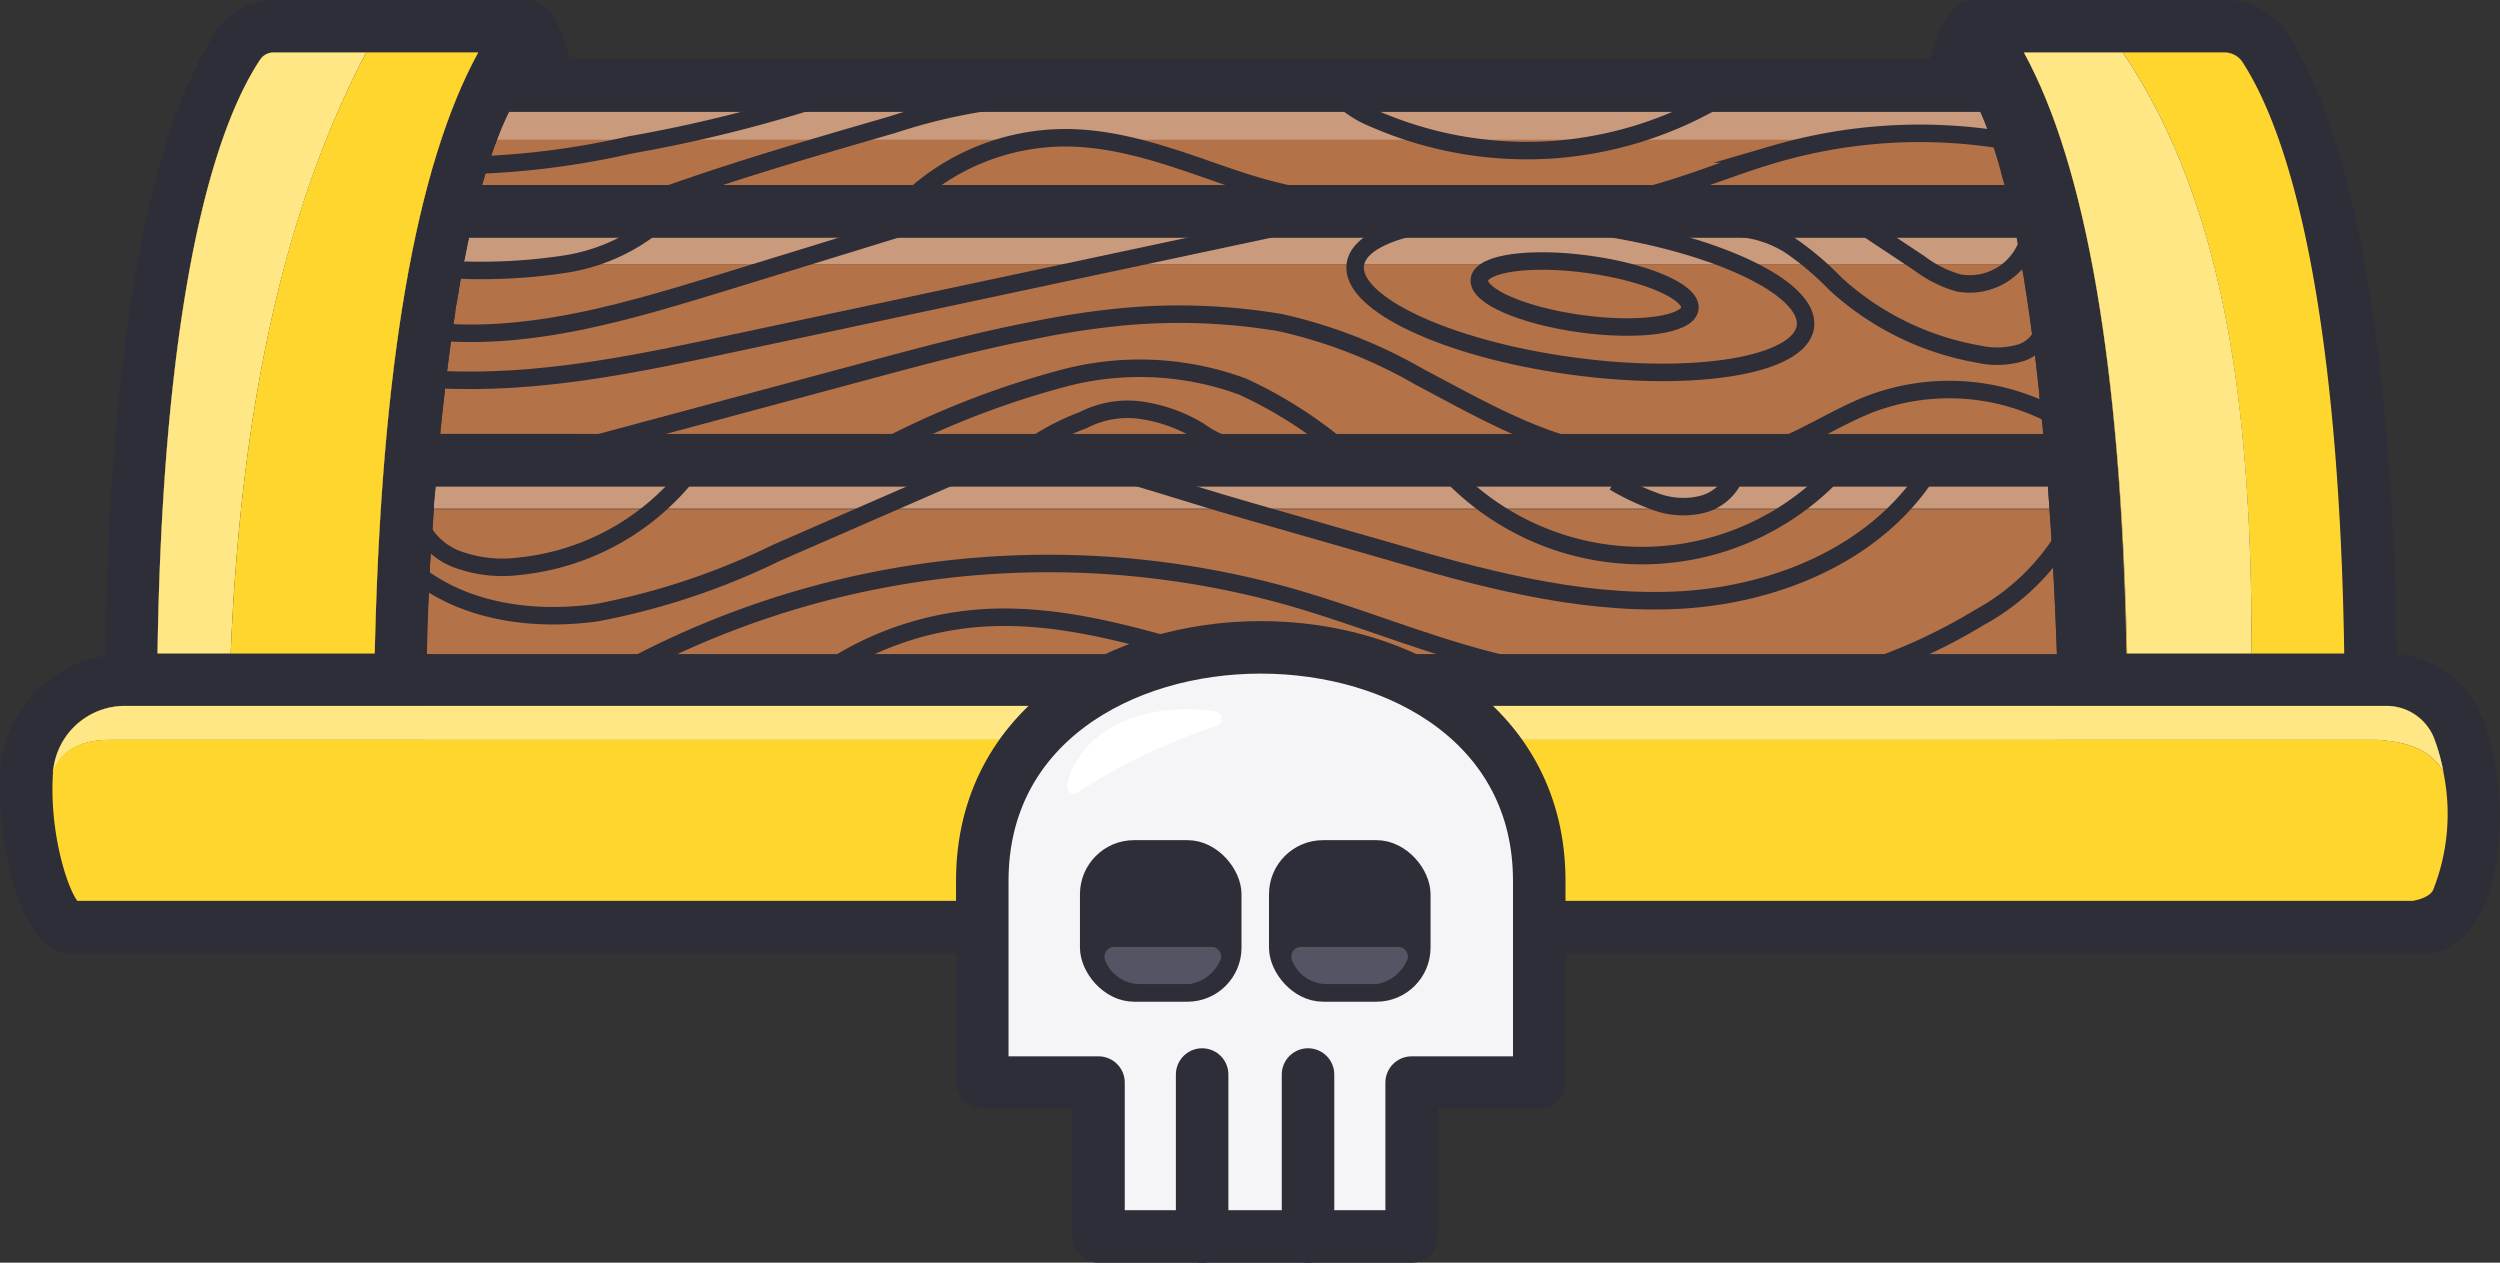 <svg xmlns="http://www.w3.org/2000/svg" viewBox="0 0 142.83 72.14"><rect x="0" y="0" width="142.83" height="72.14" fill="#333333" stroke="none"/><defs><style>.cls-1{fill:#ca9a7d;}.cls-2{fill:#b47249;}.cls-11,.cls-3,.cls-4,.cls-9{fill:none;}.cls-10,.cls-11,.cls-12,.cls-4,.cls-9{stroke:#2e2e38;}.cls-12,.cls-4,.cls-9{stroke-miterlimit:10;}.cls-12,.cls-5{fill:#2e2e38;}.cls-6{fill:#ffd62e;}.cls-7{fill:#ffe785;}.cls-8{fill:#fdbd3b;}.cls-9{stroke-width:2px;}.cls-10{fill:#f5f4f6;}.cls-10,.cls-11{stroke-linecap:round;stroke-linejoin:round;stroke-width:3px;}.cls-13{fill:#fff;}.cls-14{fill:#545464;}</style></defs><g id="Layer_2" data-name="Layer 2"><g id="chest"><g id="top"><g id="wood"><path class="cls-1" d="M115.5,15.09h-89c0-.14.05-.28.08-.42.07-.38.14-.74.22-1.1h88.43c.07.37.14.75.22,1.14Z"/><path class="cls-1" d="M113.77,8H28.39a17.26,17.26,0,0,1,.69-1.61h84.06c.21.46.41,1,.61,1.54A.19.19,0,0,1,113.77,8Z"/><g id="background"><path class="cls-2" d="M117.63,53H24.17c-.1-6.8,0-13.52.36-19.71,0-.77.08-1.53.13-2.28s.09-1.29.13-1.92h92.3c.07.88.12,1.77.17,2.67C117.64,38.37,117.76,45.63,117.63,53Z"/><path class="cls-2" d="M116.75,24.79H25.15c.05-.55.11-1.09.17-1.61s.11-1,.16-1.48c.12-.92.23-1.81.35-2.67q.09-.6.18-1.17c0-.23.07-.46.11-.69s0-.2.05-.3c.08-.5.16-1,.25-1.44a3.4,3.4,0,0,1,.07-.34h89l.12.64c.13.84.27,1.71.39,2.62l.18,1.31.12.9c.07.61.14,1.23.21,1.87,0,.31.07.63.1,1S116.71,24.32,116.75,24.79Z"/><path class="cls-2" d="M114.54,10.57h-87c.11-.4.23-.79.35-1.16s.33-1,.51-1.43h85.38l.18.54c.07.21.13.42.2.64s.13.45.19.69S114.47,10.32,114.54,10.57Z"/><path class="cls-1" d="M117.09,29.06H24.79c0-.43.07-.85.1-1.27H117Z"/><line class="cls-3" x1="118.05" y1="29.06" x2="117.09" y2="29.06"/><line class="cls-3" x1="24.79" y1="29.06" x2="24.13" y2="29.06"/><polyline class="cls-3" points="25.3 15.09 26.48 15.09 26.49 15.09"/><polyline class="cls-3" points="115.5 15.09 115.51 15.09 116.34 15.09"/><line class="cls-3" x1="114.91" y1="7.98" x2="113.77" y2="7.98"/><line class="cls-3" x1="28.39" y1="7.98" x2="27.53" y2="7.98"/></g><g id="stripes"><path class="cls-4" d="M27.33,9.43A46.83,46.83,0,0,0,36,8.28a82.07,82.07,0,0,0,10.29-2.5"/><path class="cls-4" d="M26.35,15.43a31.76,31.76,0,0,0,5.93-.34,10.8,10.8,0,0,0,5.35-2.43"/><path class="cls-4" d="M25.51,19c5.31.32,10.53-1.26,15.62-2.81l13-4"/><path class="cls-4" d="M51.68,11.69a13,13,0,0,1,9.21-3.82C64,7.88,67,9,69.88,10s6,1.83,9.09,1.32"/><path class="cls-4" d="M77,5.91a5.75,5.75,0,0,0,1.46.85,21.81,21.81,0,0,0,10.3,1.79,21.85,21.85,0,0,0,9.94-3.24"/><path class="cls-4" d="M90,11.69c3.94.1,7.62-1.79,11.4-2.89a29.6,29.6,0,0,1,13.49-.72"/><path class="cls-4" d="M37.83,11.23C42.16,9.68,46.57,8.4,51,7.12a32.79,32.79,0,0,1,6.9-1.48"/><path class="cls-4" d="M25,21.68c5.72.31,11.39-.89,17-2.09l36.25-7.72"/><path class="cls-4" d="M33.64,25.46l15.54-4.18c3.28-.88,6.55-1.77,9.88-2.41a48.08,48.08,0,0,1,5.07-.77,34.86,34.86,0,0,1,9,.33,28.13,28.13,0,0,1,8,3.12c3.31,1.74,6.6,3.68,10.28,4.32"/><path class="cls-4" d="M99,26.19c2.84-.16,5.23-2.1,7.88-3.12a12.73,12.73,0,0,1,10.52.71"/><path class="cls-4" d="M99.49,13.05a6.46,6.46,0,0,1,2.83,1,17.16,17.16,0,0,1,2.56,2.18,16.23,16.23,0,0,0,8.15,4,4.8,4.8,0,0,0,2.44-.08,2,2,0,0,0,1.38-1.84"/><path class="cls-4" d="M106.34,12.84l3.33,2.21a6.76,6.76,0,0,0,2.21,1.11A3.51,3.51,0,0,0,115.8,14"/><path class="cls-4" d="M51.13,25.27a50,50,0,0,1,9.66-3.67A17,17,0,0,1,71,22.09a24.89,24.89,0,0,1,5.54,3.5"/><path class="cls-4" d="M59.21,25.35A13.65,13.65,0,0,1,61.89,24a5.51,5.51,0,0,1,3.16-.58,8.83,8.83,0,0,1,3.45,1.2A6.09,6.09,0,0,0,72,25.78"/><ellipse class="cls-4" cx="90.53" cy="16.8" rx="1.71" ry="6.07" transform="translate(61.51 104.18) rotate(-82.14)"/><ellipse class="cls-4" cx="90.29" cy="16.89" rx="4.05" ry="12.98" transform="translate(61.21 104.02) rotate(-82.14)"/><path class="cls-4" d="M83.07,27.29a15.17,15.17,0,0,0,21.81-.35"/><path class="cls-4" d="M92.22,27.54a13.7,13.7,0,0,0,2.42,1.14,4.54,4.54,0,0,0,2.63.13,2.77,2.77,0,0,0,1.9-1.73"/><path class="cls-4" d="M64.82,27.23c2.22.66,4.42,1.37,6.64,2l7.6,2.18C84.47,33,90,34.52,95.61,34.3s11.47-2.55,14.53-7.28"/><path class="cls-4" d="M118.08,30.44a13,13,0,0,1-5,4.84,31.61,31.61,0,0,1-12.15,4.31"/><path class="cls-4" d="M34.32,39.09a50.91,50.91,0,0,1,39.35-5C80.37,36,87,39.4,93.92,38.53"/><path class="cls-4" d="M46.81,38.63a18.13,18.13,0,0,1,9.1-3.31c8.56-.66,16.7,4.76,25.26,4.21"/><path class="cls-4" d="M23.77,32.74C26.63,35,30.52,35.5,34.11,35a40.64,40.64,0,0,0,10.28-3.43l12.38-5.4"/><path class="cls-4" d="M23.74,29.34a3.89,3.89,0,0,0,2.34,2.6,7.53,7.53,0,0,0,3.59.41,14.15,14.15,0,0,0,9.47-5.05"/></g><path id="wood_casing" data-name="wood casing" class="cls-5" d="M120,27.79h0l-.14-1.62a111.1,111.1,0,0,0-2-14.42h0l-.26-1.17h0a26.88,26.88,0,0,0-2.25-6.43c-.1-.18-.2-.35-.31-.52V3.37H26.94v.71h0a25.16,25.16,0,0,0-2.51,6.5h0l-.27,1.15A106,106,0,0,0,22,26.16l-.14,1.63h0c-.6,7.61-.83,16.33-.7,25.18h3c-.1-6.8,0-13.52.36-19.71,0-.77.08-1.53.13-2.28s.09-1.29.13-1.92c0-.43.07-.85.1-1.27H117l.09,1.27c.07.88.12,1.77.17,2.67.38,6.64.5,13.9.37,21.24h3C120.78,44.16,120.57,35.45,120,27.79ZM27.88,9.41c.17-.51.33-1,.51-1.43a17.26,17.26,0,0,1,.69-1.61h84.06c.21.46.41,1,.61,1.54a.19.19,0,0,1,0,.07l.18.54c.07.21.13.42.2.64s.13.45.19.69.13.47.2.72h-87C27.64,10.17,27.76,9.78,27.88,9.41ZM25.15,24.79c.05-.55.11-1.08.17-1.61s.11-1,.16-1.48c.12-.92.23-1.81.35-2.67q.09-.6.18-1.17c0-.23.07-.46.11-.69s0-.2.05-.3c.07-.49.16-1,.25-1.44l.06-.34h0c0-.14.05-.28.08-.42.06-.38.14-.74.22-1.1h88.43c.07.37.14.75.22,1.14l.06.38h0c0,.21.07.42.11.64.13.84.27,1.71.39,2.62l.18,1.31.12.9c.07.61.14,1.23.21,1.87,0,.31.07.63.1,1s.09.93.13,1.4Z"/></g><g id="gold"><path class="cls-6" d="M15.67,1.5a2.44,2.44,0,0,0-2,1.08C9.56,8.75,7.74,21.9,7.53,37.33c0,.5,0,1,0,1.5H22.89l0-1.5c.35-16,2.38-29.73,7.16-35.83Zm5.74,35.83H9c.24-16.52,2.31-28.54,5.86-33.92A.92.92,0,0,1,15.67,3H27.32C23.75,9.51,21.77,21,21.41,37.33Z"/><path class="cls-5" d="M31.43.85A1.52,1.52,0,0,0,30.08,0H15.67a3.94,3.94,0,0,0-3.3,1.76C7.46,9.2,6.19,25,6,37.43c0,.47,0,.93,0,1.39A.57.57,0,0,0,6,39a1.46,1.46,0,0,0,.42.94,1.52,1.52,0,0,0,1.07.44H22.89a1.5,1.5,0,0,0,1.5-1.47v0l0-1.5c.39-17.59,2.74-29.63,6.81-34.86l0,0A1.51,1.51,0,0,0,31.43.85ZM9,37.33c.24-16.52,2.31-28.54,5.86-33.92A.92.92,0,0,1,15.67,3H27.32c-3.57,6.51-5.55,18-5.91,34.33Z"/><path class="cls-7" d="M20.92,3c-5,9.53-7.2,21.29-7.74,34.33H9c.24-16.52,2.31-28.54,5.86-33.92A.92.92,0,0,1,15.67,3Z"/><path class="cls-8" d="M135.43,37.33c-.21-15.31-2-28.37-6-34.6a2.73,2.73,0,0,0-2.31-1.23H112.87c4.79,6.1,6.81,19.85,7.16,35.83l0,1.5h15.39C135.45,38.33,135.44,37.83,135.43,37.33Zm-13.9,0C121.17,21,119.19,9.5,115.63,3h11.48a1.23,1.23,0,0,1,1,.54c3.5,5.45,5.54,17.42,5.78,33.79Z"/><path class="cls-5" d="M136.94,37.37C136.76,25,135.5,9.42,130.68,1.92A4.22,4.22,0,0,0,127.11,0H112.87a1.49,1.49,0,0,0-1.35.85,1.47,1.47,0,0,0,.12,1.51l0,.07c4.08,5.2,6.45,17.26,6.84,34.9l0,1.5v0a1.5,1.5,0,0,0,1.5,1.47h15.39a1.5,1.5,0,0,0,1.06-.44,1.48,1.48,0,0,0,.43-1,.13.13,0,0,0,0-.06C137,38.34,136.94,37.86,136.94,37.37ZM127.11,3a1.23,1.23,0,0,1,1,.54c3.5,5.45,5.54,17.42,5.78,33.79h-12.4C121.17,21,119.19,9.5,115.63,3Z"/><path class="cls-6" d="M133.93,37.33h-5.29c0-13-1.24-25.25-7.36-34.33h5.83a1.23,1.23,0,0,1,1,.54C131.65,9,133.69,21,133.93,37.33Z"/><path class="cls-6" d="M140.45,41.59a4.42,4.42,0,0,0-4.14-2.76H7.17A5.62,5.62,0,0,0,1.54,44c-.29,4.09,1.19,9,2.56,9H138.52C141.21,53,142.19,46,140.45,41.59ZM7.17,40.33H136.31a2.93,2.93,0,0,1,2.74,1.81,11.33,11.33,0,0,1,.55,2c-.75-1.32-2.15-1.73-3.83-1.83H6.32c-1.72,0-2.81.61-3.29,1.84A4.12,4.12,0,0,1,7.17,40.33Z"/><path class="cls-5" d="M141.84,41.05a5.88,5.88,0,0,0-4.9-3.68,4.44,4.44,0,0,0-.63,0H7.17a6.23,6.23,0,0,0-1.15.1,7.09,7.09,0,0,0-6,6.48C-.22,47.57.82,52,2.32,53.62a2.41,2.41,0,0,0,1.78.85H138.52a3.41,3.41,0,0,0,2.81-1.65C143.1,50.22,143.34,44.83,141.84,41.05ZM139,50.87c-.25.46-1.12.59-1.16.6H4.42c-.6-.79-1.62-4-1.39-7.36a4.12,4.12,0,0,1,4.14-3.78H136.31a2.93,2.93,0,0,1,2.74,1.81,11.33,11.33,0,0,1,.55,2h0A11.78,11.78,0,0,1,139,50.87Z"/><path class="cls-7" d="M139.6,44.1c-.75-1.32-2.15-1.73-3.83-1.83H6.32c-1.72,0-2.81.61-3.29,1.84a4.12,4.12,0,0,1,4.14-3.78H136.31a2.93,2.93,0,0,1,2.74,1.81A11.33,11.33,0,0,1,139.6,44.1Z"/><path class="cls-9" d="M113.46,1.81q-1.18-2.34-2.39,2.4"/><path class="cls-9" d="M29.36,1.81q1.2-2.34,2.4,2.4"/><path class="cls-6" d="M139.6,44.1H3c.48-1.23,1.57-1.83,3.29-1.84H135.77C137.45,42.37,138.85,42.78,139.6,44.1Z"/><path class="cls-6" d="M27.32,3c-3.57,6.51-5.55,18-5.91,34.33H13.18c.54-13,2.72-24.8,7.74-34.33Z"/><path class="cls-7" d="M128.64,37.33h-7.11C121.17,21,119.19,9.5,115.63,3h5.65C127.4,12.08,128.65,24.3,128.64,37.33Z"/></g><g id="fg"><path class="cls-10" d="M56.12,61.85h6.64v8.79H80.65V61.85h7.29V50.32c0-17.78-31.82-17.78-31.82,0Z"/><line class="cls-11" x1="68.68" y1="61.39" x2="68.68" y2="70.64"/><line class="cls-11" x1="74.73" y1="61.39" x2="74.73" y2="70.64"/><rect class="cls-12" x="62.2" y="48.5" width="8.23" height="8.23" rx="2.59"/><rect class="cls-12" x="73" y="48.5" width="8.23" height="8.23" rx="2.59"/><path class="cls-13" d="M69.47,40.66c-3.8-.64-7.78.86-8.51,4.22a.39.39,0,0,0,.63.38,34,34,0,0,1,7.94-3.79A.42.42,0,0,0,69.47,40.66Z"/><path class="cls-14" d="M69.21,54.1a.55.55,0,0,1,.51.77A2.35,2.35,0,0,1,68,56.22H65a2.15,2.15,0,0,1-1.86-1.35.56.56,0,0,1,.52-.77Z"/><path class="cls-14" d="M79.88,54.1a.55.55,0,0,1,.51.77,2.35,2.35,0,0,1-1.72,1.35h-3a2.13,2.13,0,0,1-1.85-1.35.55.55,0,0,1,.51-.77Z"/><line class="cls-3" x1="62.96" y1="54.1" x2="62.95" y2="54.1"/></g></g></g></g></svg>